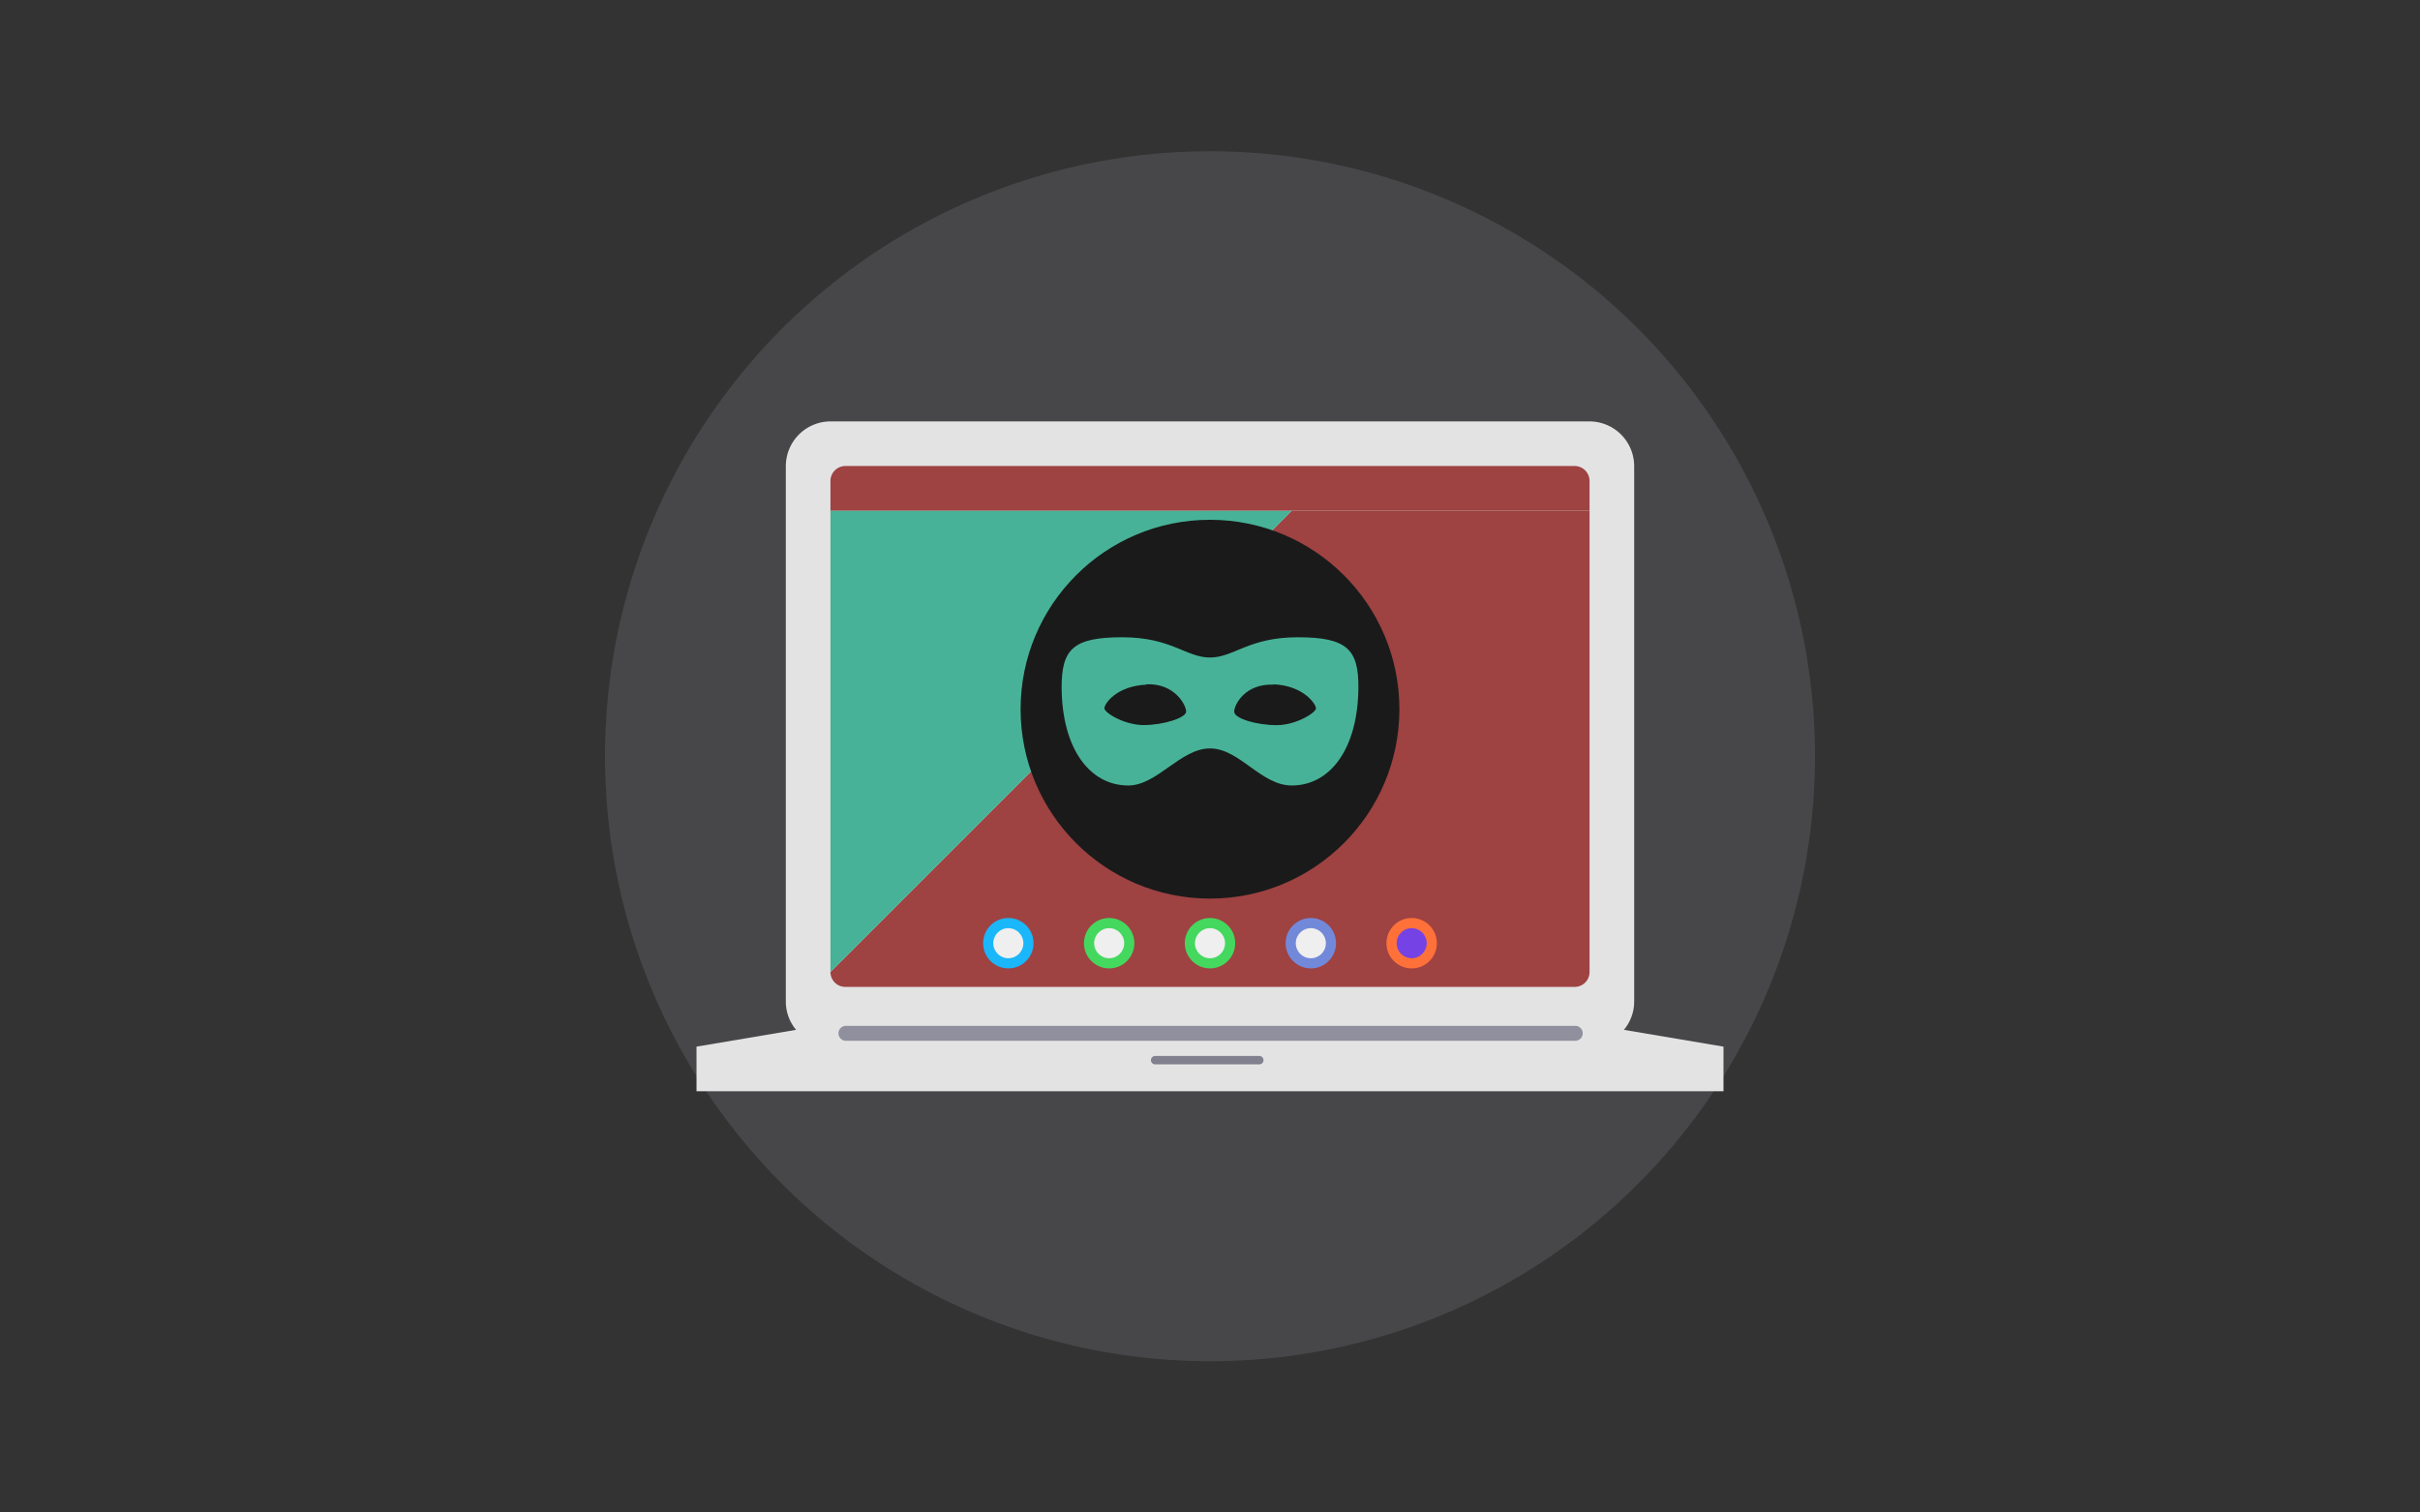 <!-- This Source Code Form is subject to the terms of the Mozilla Public
   - License, v. 2.0. If a copy of the MPL was not distributed with this
   - file, You can obtain one at http://mozilla.org/MPL/2.0/. -->
<svg viewBox="0 0 288 180" xmlns="http://www.w3.org/2000/svg">
    <rect x="0" y="0" width="288" height="180" fill="#333333" stroke="none"/>
    <circle cx="144" cy="90" fill="#bfbfc9" opacity=".15" r="72"/>
    <path d="m193.26 122.56a5.24 5.24 0 0 0 1.22-3.33v-63.77a5.33 5.33 0 0 0 -5.31-5.31h-90.34a5.33 5.33 0 0 0 -5.31 5.31v63.77a5.24 5.24 0 0 0 1.22 3.33l-11.85 2v5.31h122.22v-5.31z" fill="#e3e3e3"/>
    <path d="m153.74 60.77-54.91 54.91a1.77 1.77 0 0 0 1.77 1.77h86.8a1.77 1.77 0 0 0 1.77-1.77v-54.91z" fill="#9e4242"/>
    <path d="m98.83 60.77v54.91l54.91-54.91z" fill="#47b297"/>
    <path d="m187.4 55.46h-86.8a1.78 1.78 0 0 0 -1.77 1.77v3.54h90.34v-3.54a1.78 1.78 0 0 0 -1.77-1.77z" fill="#9e4242"/>
    <path d="m187.56 123.86h-86.79a.89.89 0 1 1 0-1.77h86.79a.89.89 0 0 1 0 1.77z" fill="#8f8f9d"/>
    <path d="m137.47 126.17h12.4" fill="none" stroke="#80808e" stroke-linecap="round" stroke-linejoin="round"/>
    <g transform="translate(0, -2)">
        <circle cx="144" cy="86.4" fill="#1a1a1a" r="22.54"/>
        <path d="m153.73 95.48c-3.67 0-6.21-4.41-9.73-4.41s-6.28 4.41-9.73 4.41c-4.53 0-7.87-4.29-7.93-11.64 0-4.56 1.33-6 7.21-6s7.6 2.41 10.45 2.41 4.57-2.41 10.45-2.41 7.24 1.46 7.21 6c-.06 7.35-3.4 11.64-7.93 11.64zm-17.3-12c-3.57.16-5 2.28-5 2.81s2.37 2 4.68 2 5.05-.85 5.05-1.61-1.36-3.39-4.73-3.24zm15.14 0c-3.37-.15-4.69 2.37-4.69 3.21s2.73 1.61 5.05 1.61 4.68-1.49 4.68-2-1.47-2.7-5.04-2.86z" fill="#47b297"/>
    </g>
    <g transform="translate(.55,0)">
        <circle cx="119.45" cy="112.25" r="3.00" fill="#1AB7FA"/> /*Finder*/
        <circle cx="119.45" cy="112.25" r="1.79" fill="#efefef"/>
        <circle cx="131.45" cy="112.25" r="3.00" fill="#44d85e"/> /*Messages*/
        <circle cx="131.45" cy="112.25" r="1.79" fill="#efefef"/>
        <circle cx="143.45" cy="112.25" r="3.00" fill="#44d85e"/> /*Facetime*/
        <circle cx="143.45" cy="112.25" r="1.79" fill="#efefef"/>
        <circle cx="155.45" cy="112.25" r="3.00" fill="#7289DA"/> /*Discord*/
        <circle cx="155.45" cy="112.25" r="1.79" fill="#efefef"/>
        <circle cx="167.45" cy="112.25" r="3.00" fill="#ff7139"/> /*Firefox*/
        <circle cx="167.45" cy="112.25" r="1.79" fill="#7542e5"/>
    </g>
</svg>
